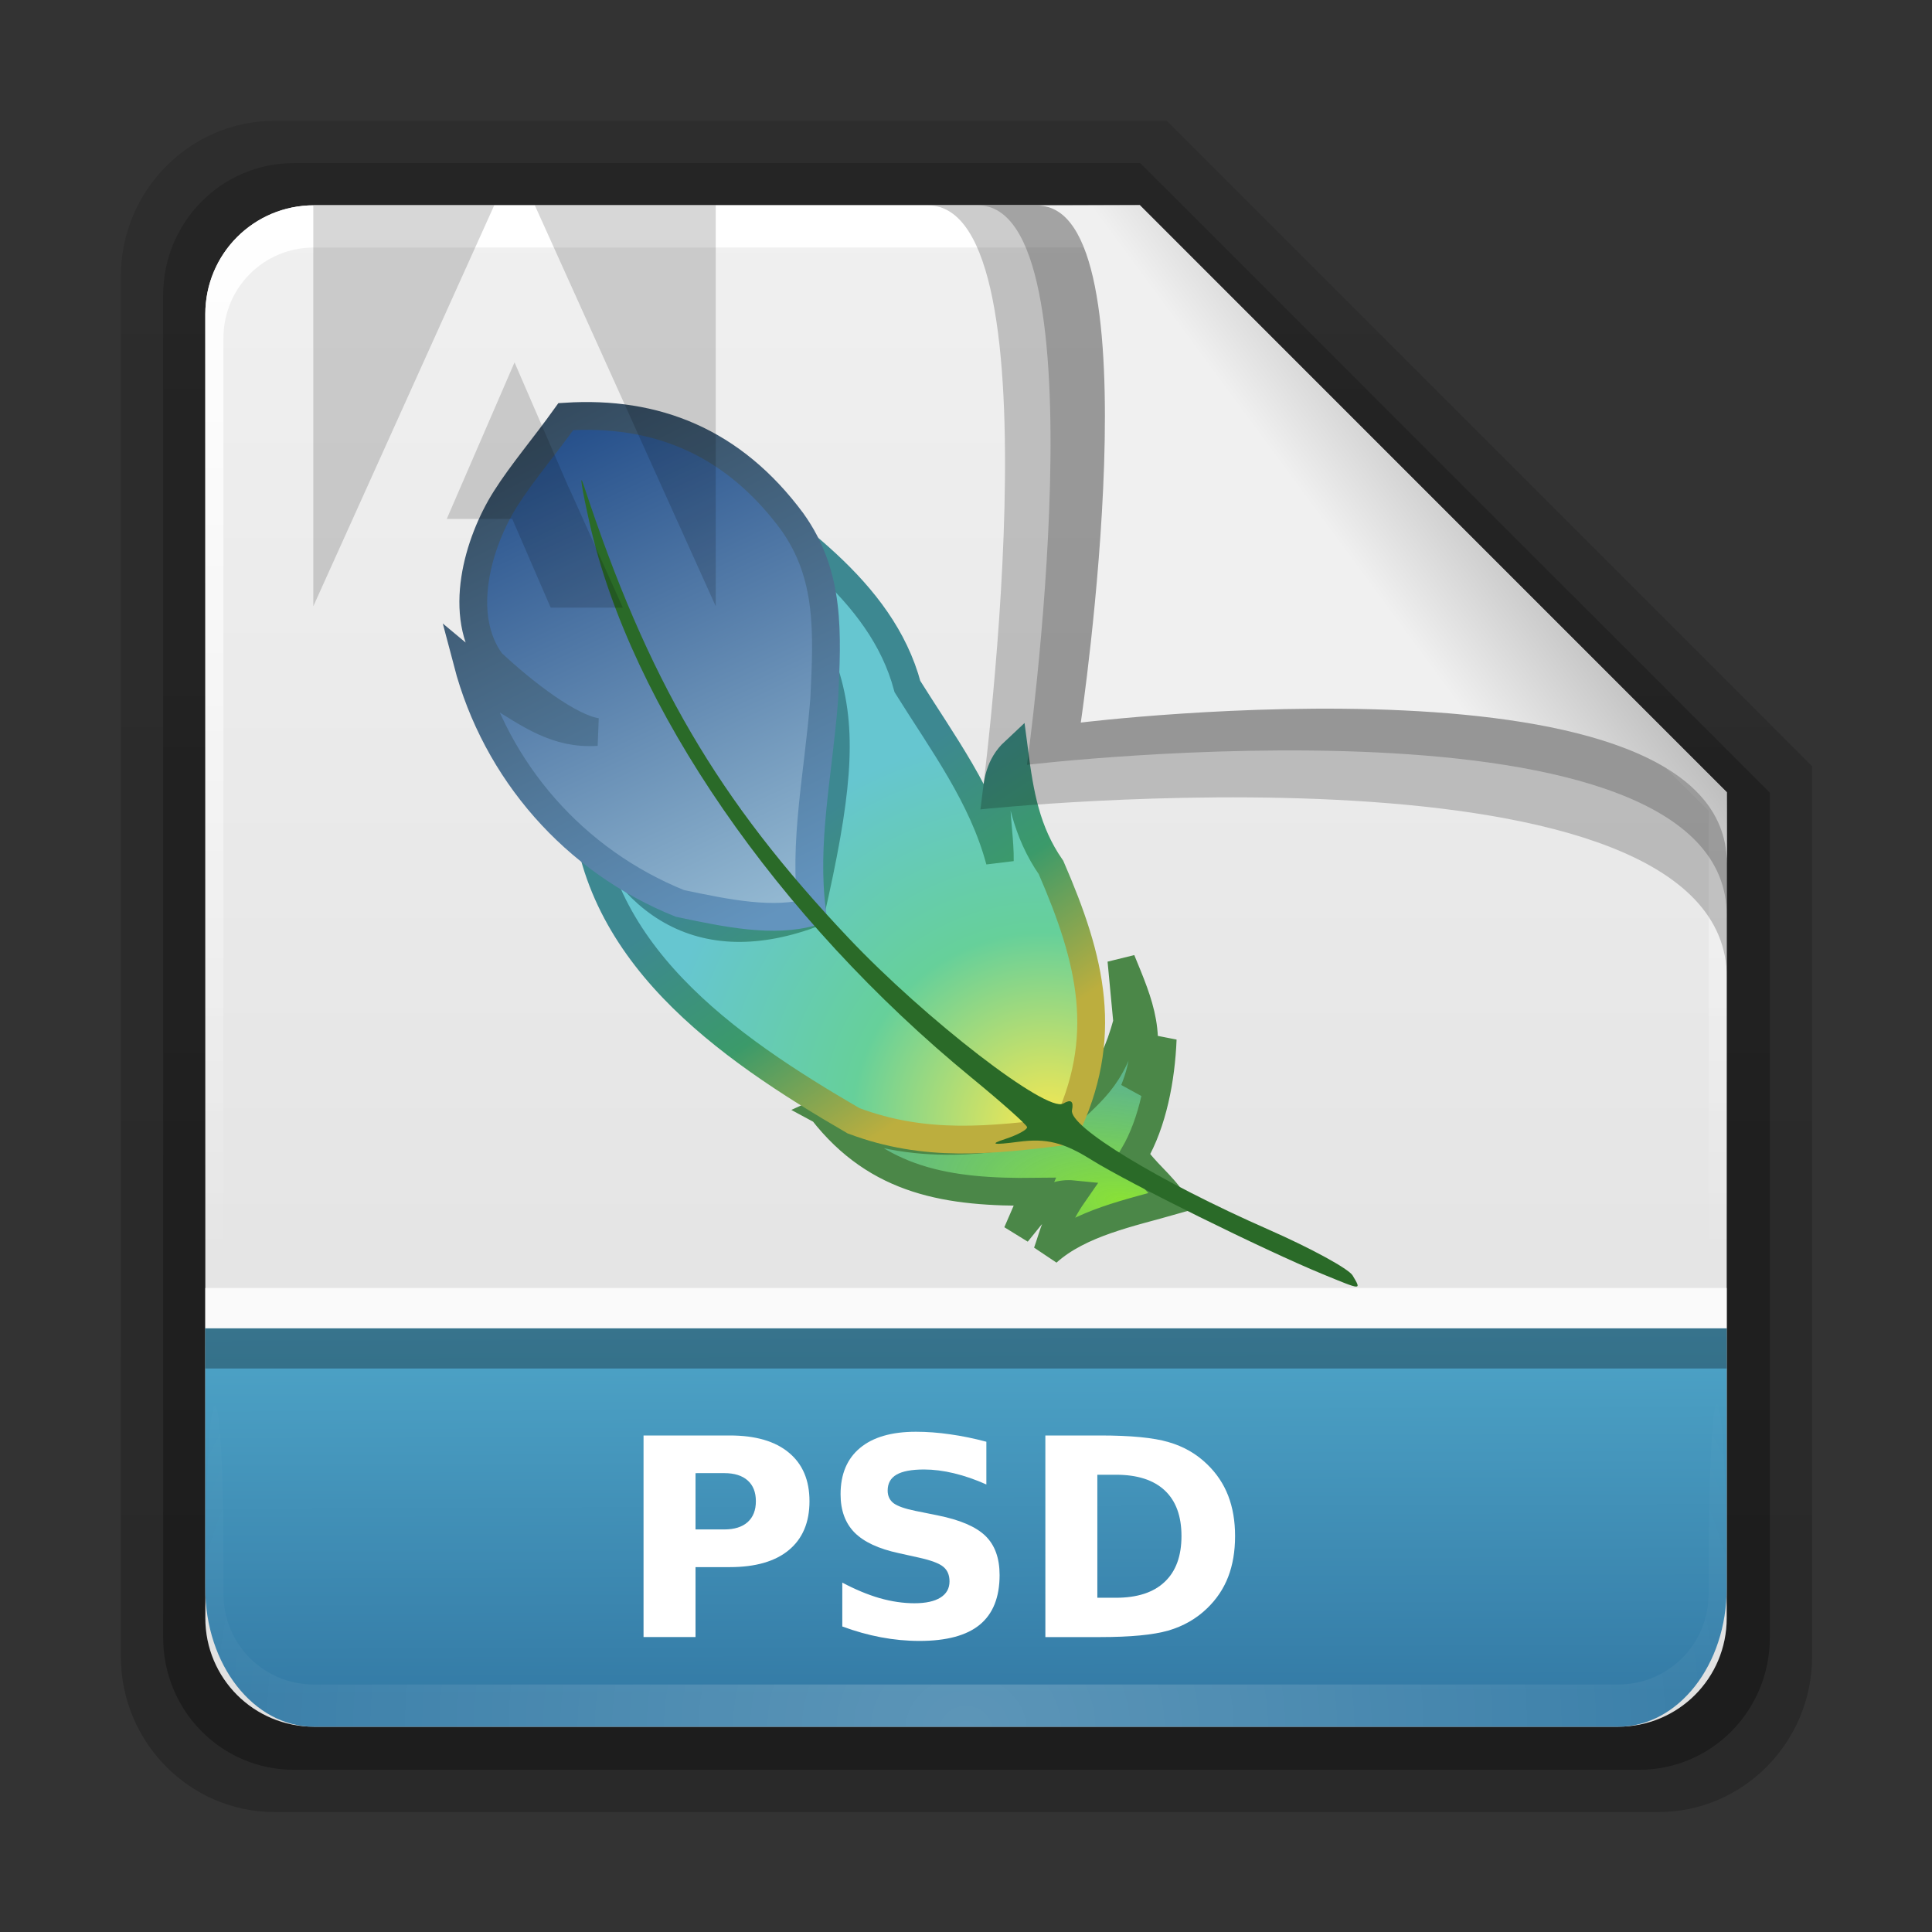 <svg height="48" width="48" xmlns="http://www.w3.org/2000/svg" xmlns:xlink="http://www.w3.org/1999/xlink"><rect width="100%" height="100%" fill="#333333" stroke="none"/><linearGradient id="a" gradientTransform="matrix(1.154 0 0 1.175 -5.729 4.721)" gradientUnits="userSpaceOnUse" x1="32.892" x2="36.358" y1="8.059" y2="5.457"><stop offset="0" stop-color="#f0f0f0"/><stop offset="1" stop-color="#b0b0b0"/></linearGradient><radialGradient id="b" cx="48" cy="90.172" gradientTransform="matrix(.496 0 0 .429 .192 4.355)" gradientUnits="userSpaceOnUse" r="42" xlink:href="#c"/><linearGradient id="c"><stop offset="0" stop-color="#fff"/><stop offset="1" stop-color="#fff" stop-opacity="0"/></linearGradient><linearGradient id="d" gradientTransform="matrix(0 -.546 .429 0 3.429 46.279)" gradientUnits="userSpaceOnUse" x1="7.371" x2="23.766" y1="51.47" y2="51.433"><stop offset="0" stop-color="#347ba6"/><stop offset="1" stop-color="#4fa6c9"/></linearGradient><linearGradient id="e" gradientUnits="userSpaceOnUse" x1="248.077" x2="248.077" y1="-62.66" y2="-98.665"><stop offset="0" stop-color="#e0e0e0"/><stop offset="1" stop-color="#f0f0f0"/></linearGradient><linearGradient id="f" gradientTransform="matrix(.429 0 0 .43 3.429 4.418)" gradientUnits="userSpaceOnUse" x1="36.357" x2="36.357" xlink:href="#c" y1="6" y2="63.893"/><linearGradient id="g" gradientTransform="matrix(1.006 0 0 .994 100 0)" gradientUnits="userSpaceOnUse" x1="45.448" x2="45.448" y1="92.54" y2="7.017"><stop offset="0"/><stop offset="1" stop-opacity=".588"/></linearGradient><linearGradient id="h" gradientTransform="matrix(.909 0 0 -.909 8.945 90.568)" gradientUnits="userSpaceOnUse" x1="32.251" x2="32.251" xlink:href="#g" y1="6.132" y2="90.239"/><linearGradient id="i" gradientTransform="matrix(.884 0 0 -.884 10.163 89.362)" gradientUnits="userSpaceOnUse" x1="32.251" x2="32.251" xlink:href="#g" y1="6.132" y2="90.239"/><radialGradient id="j" cx="416.8" cy="399.14" gradientTransform="matrix(-.684 -.118 .052 -.302 320.909 232.385)" gradientUnits="userSpaceOnUse" r="20.131"><stop offset="0" stop-color="#8ae234"/><stop offset="1" stop-color="#4db07d" stop-opacity=".882"/></radialGradient><radialGradient id="k" cx="416.65" cy="392.08" gradientTransform="matrix(.505 -.551 .57 .523 -381.304 83.382)" gradientUnits="userSpaceOnUse" r="27.077"><stop offset="0" stop-color="#fce94f"/><stop offset=".5" stop-color="#66d09a"/><stop offset="1" stop-color="#66c6d0"/></radialGradient><linearGradient id="l" gradientUnits="userSpaceOnUse" x1="58.606" x2="49.996" y1="49.159" y2="36.27"><stop offset="0" stop-color="#bcae3e"/><stop offset=".5" stop-color="#3b9a6a"/><stop offset="1" stop-color="#3d8891"/></linearGradient><linearGradient id="m" gradientTransform="matrix(.443 -.074 .074 .443 -162.506 -89.256)" gradientUnits="userSpaceOnUse" x1="375.63" x2="393.43" y1="311.79" y2="374.92"><stop offset="0" stop-color="#204a87"/><stop offset="1" stop-color="#97bcd4"/></linearGradient><linearGradient id="n" gradientUnits="userSpaceOnUse" x1="22.149" x2="36.202" y1="20.758" y2="48.737"><stop offset="0" stop-color="#304456"/><stop offset="1" stop-color="#6394be"/></linearGradient><g transform="matrix(1.05 0 0 1.05 -1.2 -2.25)"><g transform="matrix(.512 0 0 .512 -2.916 .981)"><path d="m20.618 86.012c-3.916 0-7.105-3.226-7.105-7.187v-63.785c0-3.961 3.189-7.187 7.105-7.187h41.23l29.824 29.824v41.148c0 3.961-3.189 7.187-7.105 7.187z" fill="url(#h)" opacity=".2"/><path d="m21.511 84.058h62.164c3.348 0 6.044-2.727 6.044-6.115v-39.038l-29.099-29.099h-39.109c-3.348 0-6.044 2.727-6.044 6.115v62.022c0 3.388 2.696 6.115 6.044 6.115z" fill="url(#i)" opacity=".3"/></g><path d="m232.648-98.66h19.543l13.886 13.886v19.543c0 1.425-1.147 2.571-2.571 2.571h-30.857c-1.425 0-2.571-1.147-2.571-2.571v-30.857c0-1.425 1.147-2.571 2.571-2.571z" fill="url(#e)" transform="translate(-224.077 105.66)"/><path d="m8.571 7c-1.425 0-2.571 1.152-2.571 2.582v.861 28.234c1.983 4.185.513 2.977.429.43v-28.095-.861c0-1.197.951-2.152 2.143-2.152h.857 17.829.857l13.457 13.327v.861 16.92c-1.206 3.165.429 3.585.429-.43v-16.92-.861l-13.886-13.896z" fill="url(#f)"/><g transform="matrix(.455 0 0 .455 2.054 2.101)"><g fill-rule="evenodd" stroke-width="1.446"><path d="m40.76 57.866c2.874 3.689 6.566 4.256 11.053 4.202-.308.71-.616 1.421-.923 2.131.86-1.027 1.501-2.143 2.922-2-.88 1.266-1.024 2.085-1.357 3.018 1.701-1.535 4.369-2.062 6.52-2.678-.572-.874-1.442-1.504-2.015-2.378.996-1.698 1.42-3.998 1.502-6.036-.385 1.061-.951 1.912-1.485 2.66 1.089-2.705.263-4.494-.662-6.751.101 1.069.202 2.137.303 3.206-.859 3.148-1.843 3.521-3.74 5.435-3.13.778-7.925 1.48-12.12-.808z" fill="url(#j)" stroke="#4b8748"/><path d="m28.403 41.208c.208 8.364 7.355 13.317 13.98 17.168 3.746 1.405 7.122 1.021 10.977.548 2.381-4.871 1.386-8.902-.704-13.716-1.302-1.878-1.627-3.831-1.914-6.03-1.502 1.401-.716 3.703-.752 5.682-.898-3.361-2.982-6.146-4.802-9.063-1.353-5.08-6.375-8.189-10.374-11.194 6.561 10.252 8.12 10.776 5.322 23.036-6.03 2.188-9.878-.86-11.733-6.431z" fill="url(#k)" stroke="url(#l)"/><path d="m22.297 34.518c1.497 5.701 5.572 10.344 11.055 12.554 2.455.52 4.901 1.021 6.877.439-.468-3.625.318-7.087.631-11.052.162-3.418.337-6.449-1.673-9.252-3.094-4.174-7.101-5.746-11.764-5.45-1.135 1.585-2.273 2.909-3.136 4.271-1.436 2.268-2.544 6.063-.738 8.509 1.776 1.661 4.104 3.416 5.48 3.62-2.087.142-3.5-.92-5.204-1.965-.509-.558-1.018-1.115-1.527-1.673z" fill="url(#m)" stroke="url(#n)"/></g><path d="m66.799 66.36c-3.043-1.249-10.074-4.725-12.034-5.948-1.464-.914-2.346-1.133-3.799-.943-1.329.174-1.539.132-.705-.14.653-.213 1.169-.494 1.148-.623-.022-.129-1.317-1.282-2.878-2.562-10.114-8.29-17.735-19.354-19.871-28.843-.407-1.809-.547-2.707-.314-1.995 3.337 10.15 6.97 16.364 13.775 23.56 4.015 4.246 10.323 9.111 11.169 8.614.402-.236.55-.123.455.345-.174.852 4.524 3.706 10.226 6.212 2.199.967 4.164 2.039 4.367 2.383.459.78.512.782-1.539-.06z" fill="#2a6a28" stroke-width="1.928"/></g><path d="m23.095 7.001c3.18 0 1.246 14.293 1.246 14.293s17.663-1.871 17.663 3.985c0-1.426-.003-4.392-.003-4.392l-13.886-13.886z" fill-rule="evenodd" opacity=".2" stroke-width=".956"/><path d="m6 39.721c0 1.816 1.147 3.279 2.571 3.279h30.857c1.425 0 2.571-1.462 2.571-3.279v-6.15h-36z" fill="url(#d)"/><path d="m8.571 43c-1.425 0-2.571-1.152-2.571-2.582v-1c.018-5.232.429-5.344.429-.43v.861c0 1.197.951 2.152 2.143 2.152h.857 29.143.857c1.192 0 2.143-.955 2.143-2.152v-.861c.042-5.833.429-3.837.429.43v1c-0 1.43-1.147 2.582-2.571 2.582z" fill="url(#b)" opacity=".2"/><path d="m24.277 7c3.006 0 1.166 13.24 1.166 13.24s16.558-1.971 16.558 3.565c0-1.348-.001-2.919-.001-2.919l-13.886-13.886z" fill-rule="evenodd" opacity=".2" stroke-width=".904"/><path d="m25.696 7.009c2.832 0 1.02 12.231 1.02 12.231s15.288-1.878 15.288 3.338c0-1.271-.004-1.691-.004-1.691l-13.886-13.886z" fill="url(#a)" fill-rule="evenodd" stroke-width=".851"/><path d="m151.742 16.922v17.938l8.094-17.938zm9.906 0 8.094 17.938v-17.938zm-.906 7.031-3.031 7h2.929l1.719 3.969h3.228l-2.375-5.281-.062-.125z" fill-opacity=".314" opacity=".5" transform="matrix(.529 0 0 .529 -71.715 -1.953)"/></g><path d="m5.1 33h37.8v1h-37.8z" opacity=".3"/><g fill="#fff"><path d="m5.1 32h37.8v1h-37.8z" opacity=".8"/><g transform="matrix(.458 0 0 .458 .913 -.485)"><path d="m32.916 78.928h4.68q2.087 0 3.201.93 1.121.923 1.121 2.637 0 1.721-1.121 2.651-1.113.923-3.201.923h-1.86v3.794h-2.82zm2.82 2.043v3.054h1.56q.82 0 1.267-.396.447-.403.447-1.135 0-.732-.447-1.128-.447-.396-1.267-.396z"/><path d="m51.513 79.272v2.314q-.901-.403-1.758-.608-.857-.205-1.619-.205-1.011 0-1.494.278-.483.278-.483.864 0 .439.322.688.33.242 1.187.417l1.201.242q1.824.366 2.593 1.113.769.747.769 2.124 0 1.809-1.077 2.695-1.069.879-3.274.879-1.04 0-2.087-.198-1.047-.198-2.095-.586v-2.38q1.047.557 2.021.842.981.278 1.89.278.923 0 1.414-.308.491-.308.491-.879 0-.513-.337-.791-.33-.278-1.326-.498l-1.091-.242q-1.641-.352-2.402-1.121-.754-.769-.754-2.073 0-1.633 1.055-2.512 1.055-.879 3.032-.879.901 0 1.853.139.952.132 1.97.403z"/><path d="m57.533 81.059v6.672h1.011q1.729 0 2.637-.857.916-.857.916-2.49 0-1.626-.908-2.476-.908-.85-2.644-.85zm-2.82-2.131h2.974q2.49 0 3.706.359 1.223.352 2.095 1.201.769.74 1.143 1.707.374.967.374 2.19 0 1.238-.374 2.212-.374.967-1.143 1.707-.879.85-2.109 1.208-1.23.352-3.691.352h-2.974z"/></g></g></svg>